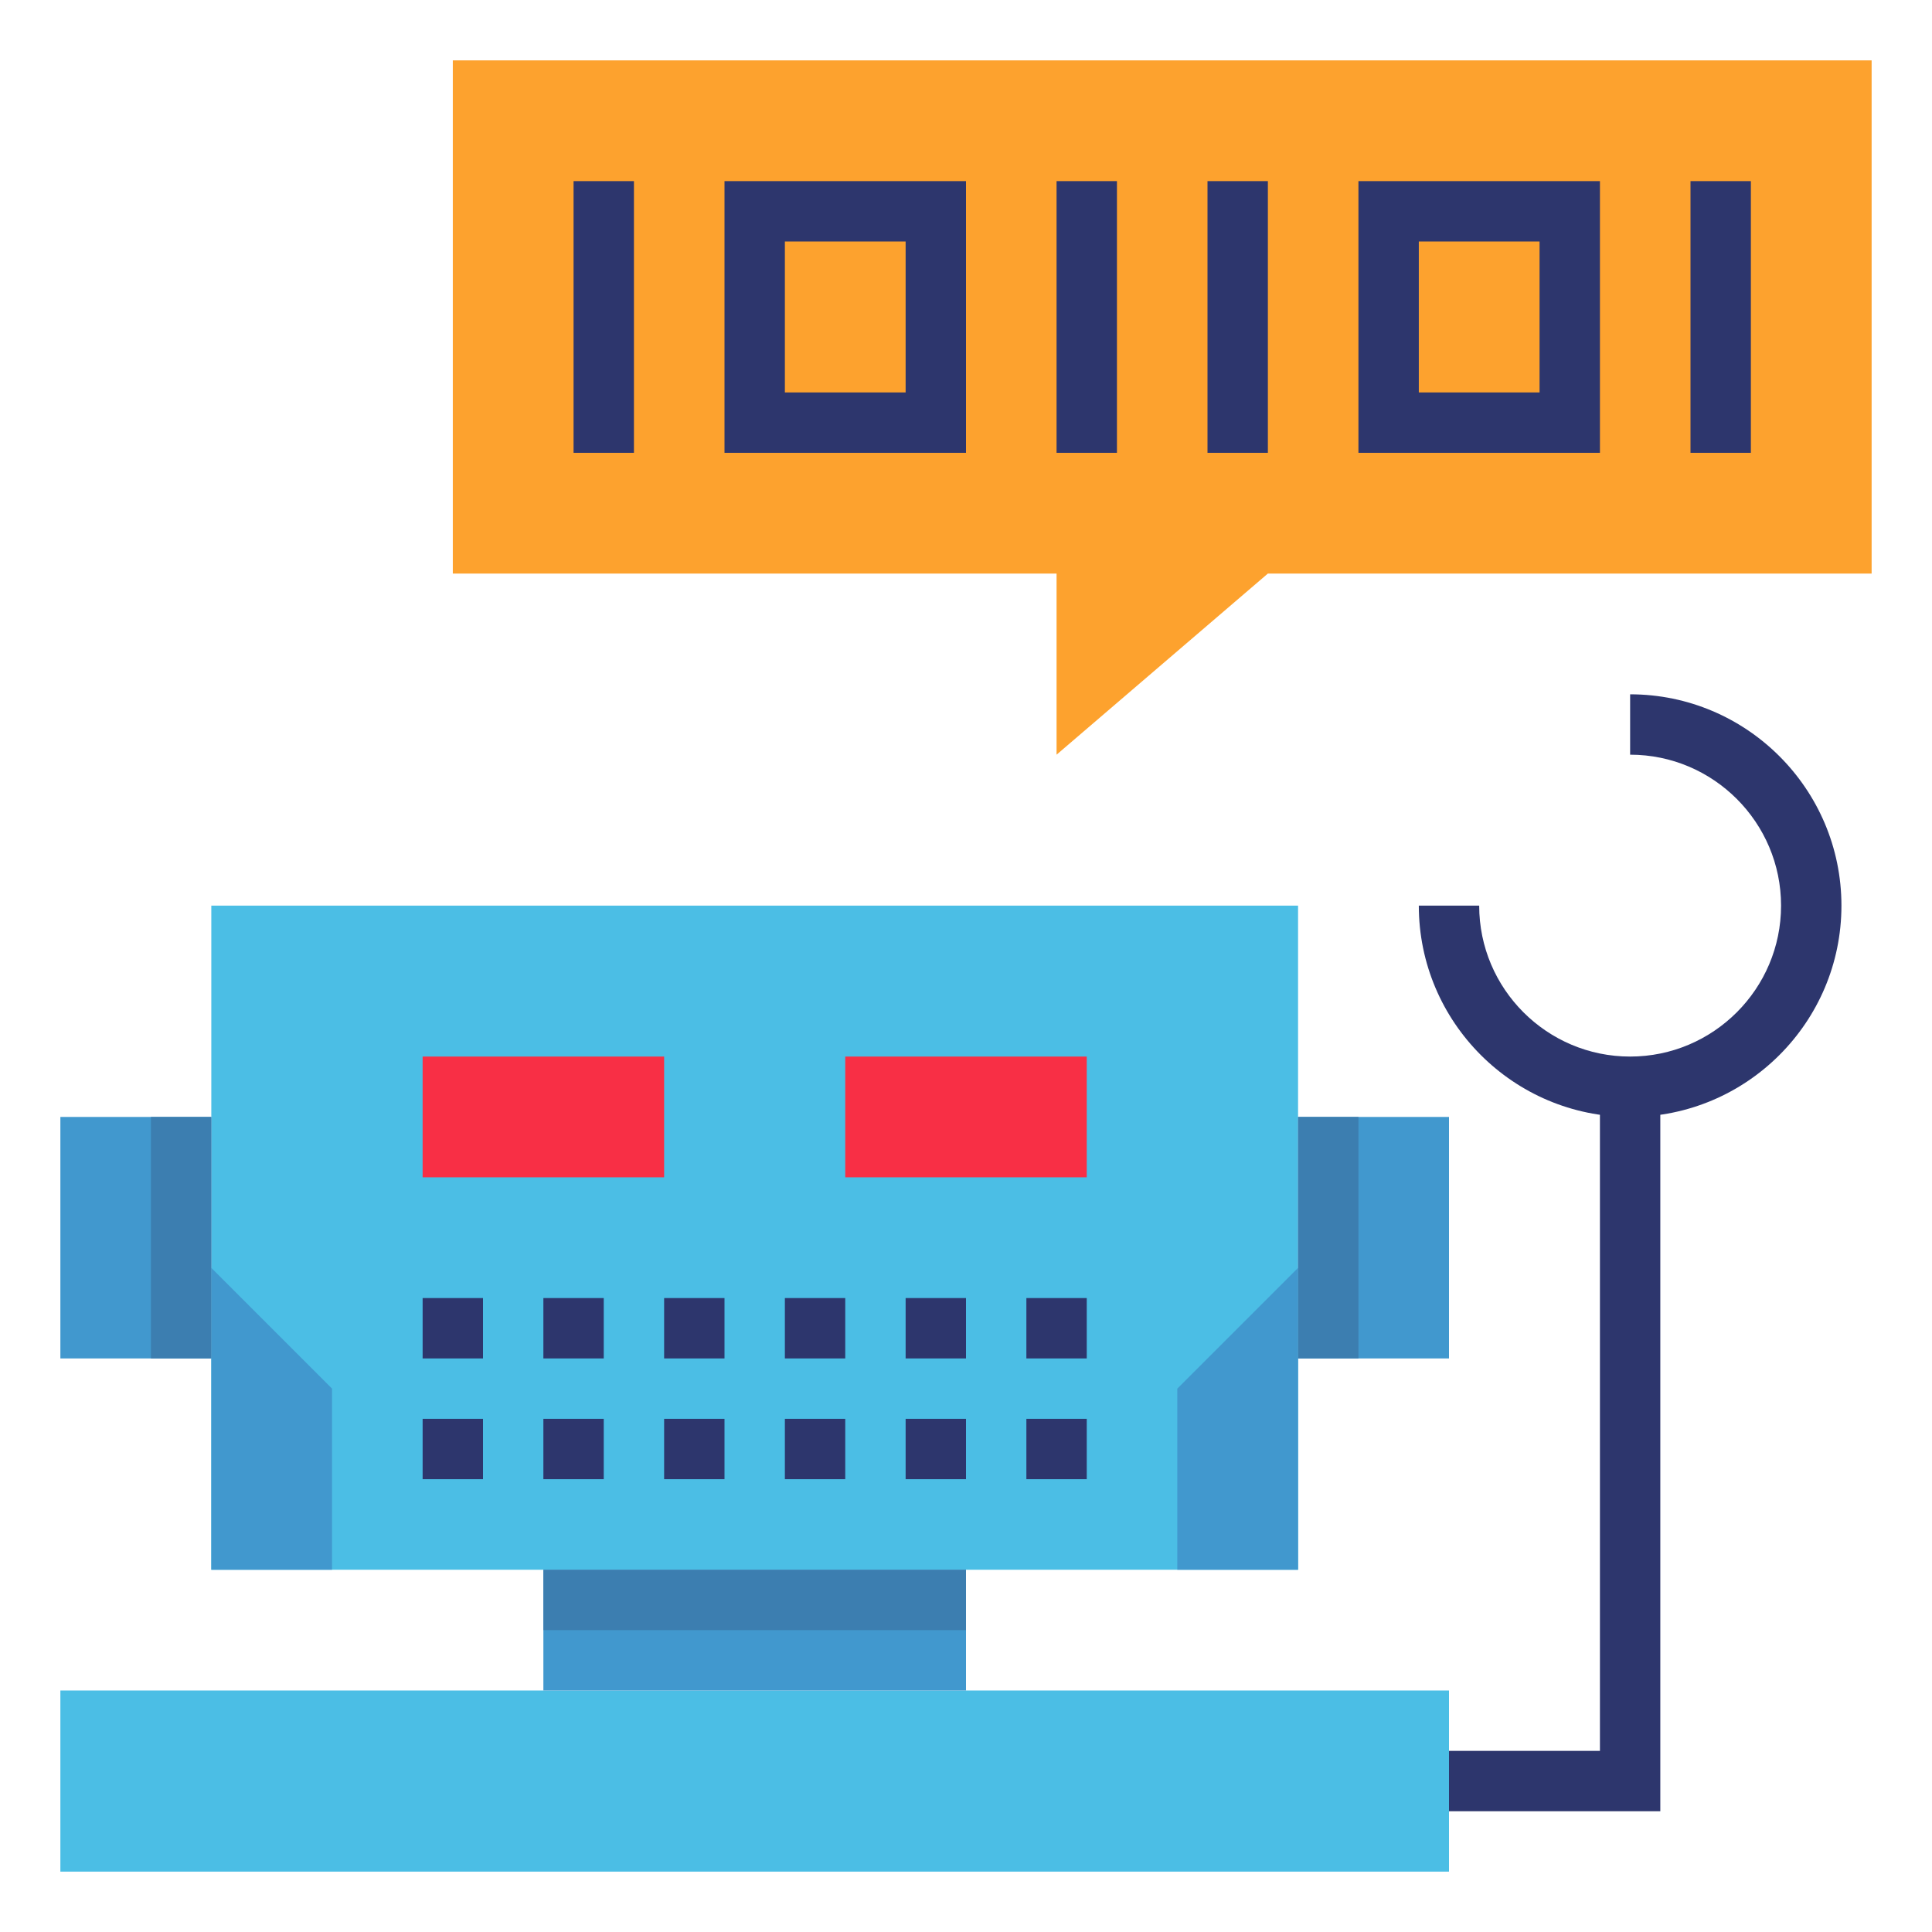<svg id="Layer_1_1_" enable-background="new 0 0 64 64" height="512" viewBox="0 0 64 64" width="512" xmlns="http://www.w3.org/2000/svg"><path d="m7 30h36v22h-36z" fill="#4bbee5"/><path d="m2 56h46v6h-46z" fill="#4bbee5"/><path d="m14 35h8v4h-8z" fill="#f82f45"/><path d="m28 35h8v4h-8z" fill="#f82f45"/><path d="m18 52h14v4h-14z" fill="#4198ce"/><path d="m2 37h5v8h-5z" fill="#4198ce"/><path d="m43 37h5v8h-5z" fill="#4198ce"/><path d="m62 2v17h-20l-7 6v-6h-20v-17z" fill="#fda22e"/><path d="m43 45v7h-4v-6l4-4z" fill="#4198ce"/><path d="m11 46v6h-4v-7-3z" fill="#4198ce"/><path d="m18 52h14v2h-14z" fill="#3c7eb0"/><path d="m43 37h2v8h-2z" fill="#3c7eb0"/><path d="m5 37h2v8h-2z" fill="#3c7eb0"/><g fill="#2d366d"><path d="m14 43h2v2h-2z"/><path d="m18 43h2v2h-2z"/><path d="m22 43h2v2h-2z"/><path d="m26 43h2v2h-2z"/><path d="m30 43h2v2h-2z"/><path d="m34 43h2v2h-2z"/><path d="m14 47h2v2h-2z"/><path d="m18 47h2v2h-2z"/><path d="m22 47h2v2h-2z"/><path d="m26 47h2v2h-2z"/><path d="m30 47h2v2h-2z"/><path d="m34 47h2v2h-2z"/><path d="m19 6h2v9h-2z"/><path d="m35 6h2v9h-2z"/><path d="m40 6h2v9h-2z"/><path d="m56 6h2v9h-2z"/><path d="m32 15h-8v-9h8zm-6-2h4v-5h-4z"/><path d="m53 15h-8v-9h8zm-6-2h4v-5h-4z"/><path d="m54 37c-3.86 0-7-3.14-7-7h2c0 2.757 2.243 5 5 5s5-2.243 5-5-2.243-5-5-5v-2c3.86 0 7 3.14 7 7s-3.14 7-7 7z"/><path d="m55 60h-7v-2h5v-22h2z"/></g></svg>